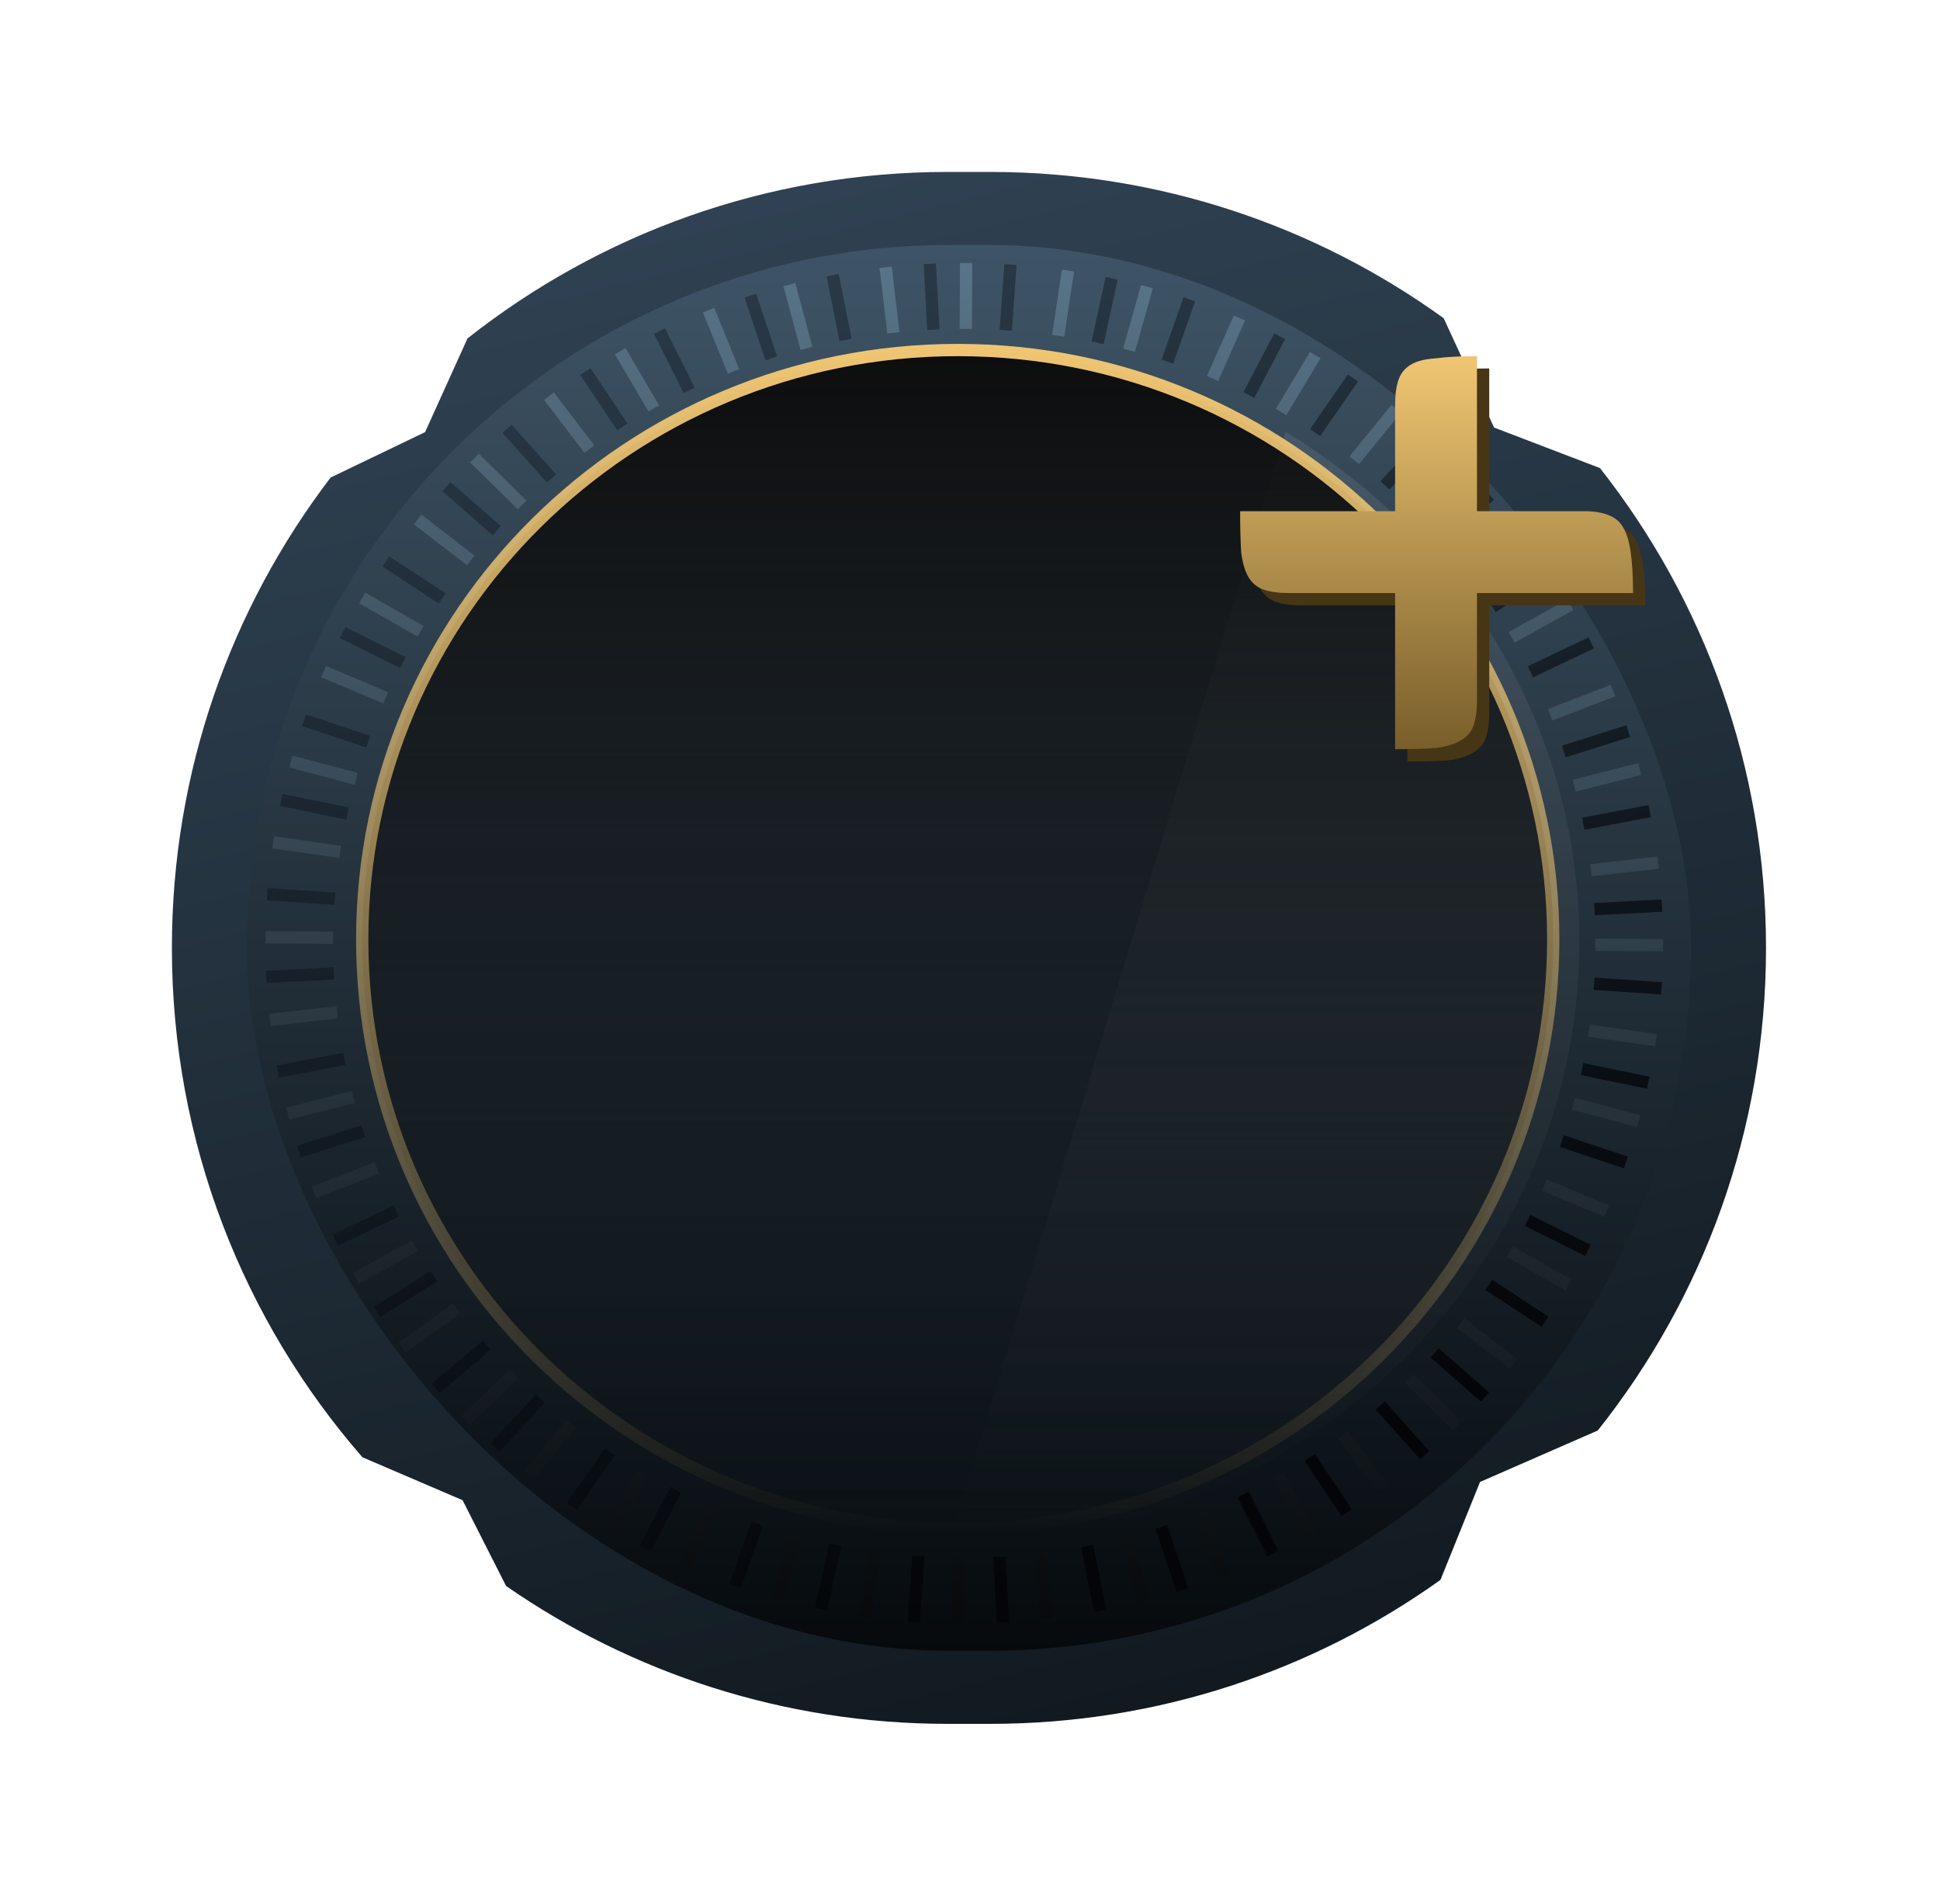 <svg width="158" height="155" viewBox="0 0 158 155" fill="none" xmlns="http://www.w3.org/2000/svg">
<g filter="url(#filter0_d_670_4944)">
<path fill-rule="evenodd" clip-rule="evenodd" d="M14 63.181C14 48.782 18.817 35.508 26.927 24.882L34.621 21.184L38.074 13.555C48.831 5.066 62.414 0 77.181 0H80.649C94.436 0 107.192 4.416 117.579 11.911L121.683 20.813L130.307 24.113C138.777 34.864 143.83 48.433 143.83 63.181C143.83 78.034 138.705 91.69 130.126 102.477L120.538 106.665L117.315 114.641C106.976 122.021 94.32 126.362 80.649 126.362H77.181C63.819 126.362 51.425 122.214 41.218 115.135L37.674 108.151L29.515 104.653C19.852 93.555 14 79.052 14 63.181Z" fill="url(#paint0_linear_670_4944)"/>
<rect x="20.11" y="5.946" width="117.611" height="114.469" rx="57.235" fill="url(#paint1_linear_670_4944)"/>
<path d="M78.033 118.201L78.064 112.834M21.622 62.322L27.136 62.352M129.933 62.926L135.447 62.957M78.654 12.783L78.686 7.416M37.937 101.632L41.858 97.859M38.645 23.297L42.522 27.113M114.794 98.266L118.67 102.083M114.964 27.518L118.885 23.745M28.996 90.083L33.788 87.426M50.512 14.595L53.242 19.258M104.129 106.192L106.859 110.856M123.107 37.897L127.898 35.241M23.432 76.675L28.766 75.316M64.288 9.179L65.684 14.371M91.721 111.162L93.117 116.354M128.213 49.975L133.547 48.615M63.32 116.187L64.778 111.011M23.691 48.002L29.009 49.421M128.151 75.87L133.469 77.289M91.953 14.518L93.411 9.342M49.644 110.536L52.428 105.904M29.497 34.691L34.257 37.401M122.987 87.924L127.747 90.634M104.338 19.544L107.122 14.911M55.805 113.594L57.992 108.667M26.355 40.688L31.417 42.816M125.789 82.491L130.851 84.619M98.755 16.817L100.942 11.89M25.567 83.078L30.692 81.099M57.709 11.257L59.743 16.245M97.649 109.248L99.683 114.237M126.247 44.204L131.372 42.225M21.982 69.044L27.459 68.424M72.128 7.768L72.765 13.098M84.649 112.481L85.287 117.812M129.568 56.858L135.046 56.237M22.251 54.586L27.706 55.366M86.983 8.03L86.181 13.339M71.232 112.329L70.43 117.639M129.412 69.916L134.868 70.697M43.075 106.138L46.497 101.93M34.016 28.298L38.339 31.628M118.945 93.724L123.269 97.055M110.297 23.478L113.719 19.27M32.761 95.73L37.186 92.527M44.71 18.259L48.001 22.566M109.347 102.85L112.638 107.157M119.673 32.819L124.098 29.616" stroke="url(#paint2_linear_670_4944)"/>
<path d="M74.421 118.059L74.803 112.705M21.768 58.808L27.269 59.179M129.821 66.101L135.322 66.472M81.915 12.891L82.296 7.537M35.487 99.047L39.646 95.523M41.301 20.913L44.921 24.961M112.408 100.435L116.028 104.483M117.191 29.839L121.35 26.316M27.317 86.968L32.272 84.613M53.711 12.962L56.131 17.784M101.248 107.686L103.669 112.508M124.641 40.701L129.596 38.345M22.638 73.244L28.05 72.217M67.813 8.407L68.868 13.675M88.541 111.879L89.596 117.147M128.949 53.069L134.361 52.042M59.87 115.14L61.662 110.065M24.766 44.645L29.981 46.389M127.199 78.909L132.413 80.653M95.074 15.444L96.866 10.368M46.59 108.656L49.67 104.205M31.429 31.719L36.002 34.718M121.259 90.619L125.832 93.618M107.106 21.225L110.187 16.774M52.539 112.088L55.042 107.306M27.902 37.51L32.815 39.947M124.409 85.37L129.323 87.806M101.712 18.159L104.216 13.377M24.351 79.765L29.595 78.107M61.112 10.075L62.816 15.179M94.582 110.335L96.286 115.439M127.363 47.189L132.607 45.531M21.688 65.539L27.195 65.258M75.729 7.483L76.017 12.843M81.397 112.759L81.686 118.118M129.853 60.022L135.359 59.741M22.899 51.126L28.293 52.242M90.537 8.662L89.39 13.912M68.017 111.778L66.871 117.028M128.845 73.045L134.239 74.16M40.321 103.861L44.01 99.873M36.355 25.618L40.453 29.209M116.847 96.158L120.945 99.749M112.796 25.519L116.486 21.531M30.706 92.836L35.331 89.913M47.682 16.26L50.685 20.761M106.673 104.673L109.677 109.174M121.545 35.421L126.17 32.498" stroke="url(#paint3_linear_670_4944)"/>
<path d="M77.265 111.759C105.63 111.759 128.624 89.78 128.624 62.667C128.624 45.197 119.076 29.857 104.695 21.157L77.265 111.759Z" fill="url(#paint4_linear_670_4944)" fill-opacity="0.1"/>
<path d="M126.5 62.5C126.5 89.005 104.791 110.5 78 110.5C51.209 110.5 29.5 89.005 29.5 62.5C29.5 35.995 51.209 14.5 78 14.5C104.791 14.5 126.5 35.995 126.5 62.5Z" fill="url(#paint5_linear_670_4944)" stroke="url(#paint6_linear_670_4944)"/>
<g filter="url(#filter1_d_670_4944)">
<path d="M114.622 31.289H106C105.17 31.289 104.489 31.2 103.956 31.022C103.422 30.844 103.007 30.518 102.711 30.044C102.415 29.57 102.207 28.889 102.089 28C102.03 27.111 102 25.985 102 24.622H114.622V16C114.622 15.17 114.711 14.489 114.889 13.956C115.067 13.422 115.393 13.007 115.867 12.711C116.341 12.415 117.022 12.237 117.911 12.178C118.8 12.059 119.926 12 121.289 12V24.622H130C131.659 24.622 132.726 25.067 133.2 25.956C133.733 26.785 134 28.563 134 31.289H121.289V40C121.289 40.83 121.2 41.511 121.022 42.044C120.844 42.578 120.489 42.993 119.956 43.289C119.481 43.585 118.8 43.793 117.911 43.911C117.081 43.97 115.985 44 114.622 44V31.289Z" fill="#473616"/>
</g>
<g filter="url(#filter2_d_670_4944)">
<path d="M113.622 30.289H105C104.17 30.289 103.489 30.2 102.956 30.022C102.422 29.844 102.007 29.518 101.711 29.044C101.415 28.57 101.207 27.889 101.089 27C101.03 26.111 101 24.985 101 23.622H113.622V15C113.622 14.17 113.711 13.489 113.889 12.956C114.067 12.422 114.393 12.007 114.867 11.711C115.341 11.415 116.022 11.237 116.911 11.178C117.8 11.059 118.926 11 120.289 11V23.622H129C130.659 23.622 131.726 24.067 132.2 24.956C132.733 25.785 133 27.563 133 30.289H120.289V39C120.289 39.83 120.2 40.511 120.022 41.044C119.844 41.578 119.489 41.993 118.956 42.289C118.481 42.585 117.8 42.793 116.911 42.911C116.081 42.97 114.985 43 113.622 43V30.289Z" fill="url(#paint7_linear_670_4944)"/>
</g>
</g>
<defs>
<filter id="filter0_d_670_4944" x="0" y="0" width="157.83" height="154.362" filterUnits="userSpaceOnUse" color-interpolation-filters="sRGB">
<feFlood flood-opacity="0" result="BackgroundImageFix"/>
<feColorMatrix in="SourceAlpha" type="matrix" values="0 0 0 0 0 0 0 0 0 0 0 0 0 0 0 0 0 0 127 0" result="hardAlpha"/>
<feOffset dy="14"/>
<feGaussianBlur stdDeviation="7"/>
<feComposite in2="hardAlpha" operator="out"/>
<feColorMatrix type="matrix" values="0 0 0 0 0 0 0 0 0 0 0 0 0 0 0 0 0 0 0.35 0"/>
<feBlend mode="normal" in2="BackgroundImageFix" result="effect1_dropShadow_670_4944"/>
<feBlend mode="normal" in="SourceGraphic" in2="effect1_dropShadow_670_4944" result="shape"/>
</filter>
<filter id="filter1_d_670_4944" x="98" y="12" width="40" height="40" filterUnits="userSpaceOnUse" color-interpolation-filters="sRGB">
<feFlood flood-opacity="0" result="BackgroundImageFix"/>
<feColorMatrix in="SourceAlpha" type="matrix" values="0 0 0 0 0 0 0 0 0 0 0 0 0 0 0 0 0 0 127 0" result="hardAlpha"/>
<feOffset dy="4"/>
<feGaussianBlur stdDeviation="2"/>
<feComposite in2="hardAlpha" operator="out"/>
<feColorMatrix type="matrix" values="0 0 0 0 0 0 0 0 0 0 0 0 0 0 0 0 0 0 0.25 0"/>
<feBlend mode="normal" in2="BackgroundImageFix" result="effect1_dropShadow_670_4944"/>
<feBlend mode="normal" in="SourceGraphic" in2="effect1_dropShadow_670_4944" result="shape"/>
</filter>
<filter id="filter2_d_670_4944" x="97" y="11" width="40" height="40" filterUnits="userSpaceOnUse" color-interpolation-filters="sRGB">
<feFlood flood-opacity="0" result="BackgroundImageFix"/>
<feColorMatrix in="SourceAlpha" type="matrix" values="0 0 0 0 0 0 0 0 0 0 0 0 0 0 0 0 0 0 127 0" result="hardAlpha"/>
<feOffset dy="4"/>
<feGaussianBlur stdDeviation="2"/>
<feComposite in2="hardAlpha" operator="out"/>
<feColorMatrix type="matrix" values="0 0 0 0 0 0 0 0 0 0 0 0 0 0 0 0 0 0 0.25 0"/>
<feBlend mode="normal" in2="BackgroundImageFix" result="effect1_dropShadow_670_4944"/>
<feBlend mode="normal" in="SourceGraphic" in2="effect1_dropShadow_670_4944" result="shape"/>
</filter>
<linearGradient id="paint0_linear_670_4944" x1="69" y1="-4.5" x2="101" y2="126" gradientUnits="userSpaceOnUse">
<stop stop-color="#304354"/>
<stop offset="1" stop-color="#11191F"/>
</linearGradient>
<linearGradient id="paint1_linear_670_4944" x1="78.916" y1="5.946" x2="78.916" y2="120.416" gradientUnits="userSpaceOnUse">
<stop stop-color="#3E5466"/>
<stop offset="1" stop-color="#060A0D"/>
</linearGradient>
<linearGradient id="paint2_linear_670_4944" x1="78.86" y1="7.417" x2="78.242" y2="118.202" gradientUnits="userSpaceOnUse">
<stop stop-color="#597488"/>
<stop offset="1" stop-color="#07090B"/>
</linearGradient>
<linearGradient id="paint3_linear_670_4944" x1="94.5" y1="111.5" x2="56.5" y2="16.5" gradientUnits="userSpaceOnUse">
<stop stop-color="#030508"/>
<stop offset="1" stop-color="#192430" stop-opacity="0.56"/>
</linearGradient>
<linearGradient id="paint4_linear_670_4944" x1="102.945" y1="21.157" x2="102.945" y2="111.759" gradientUnits="userSpaceOnUse">
<stop stop-color="#D9D9D9"/>
<stop offset="1" stop-color="#D9D9D9" stop-opacity="0"/>
</linearGradient>
<linearGradient id="paint5_linear_670_4944" x1="78" y1="14" x2="78" y2="111" gradientUnits="userSpaceOnUse">
<stop stop-color="#0D0D0D"/>
<stop offset="1" stop-color="#0D0D0D" stop-opacity="0"/>
</linearGradient>
<linearGradient id="paint6_linear_670_4944" x1="78" y1="14" x2="78" y2="111" gradientUnits="userSpaceOnUse">
<stop stop-color="#F0C673"/>
<stop offset="1" stop-color="#F0C673" stop-opacity="0"/>
</linearGradient>
<linearGradient id="paint7_linear_670_4944" x1="117" y1="11" x2="117" y2="43" gradientUnits="userSpaceOnUse">
<stop stop-color="#F0C673"/>
<stop offset="1" stop-color="#785E2A"/>
</linearGradient>
</defs>
</svg>
